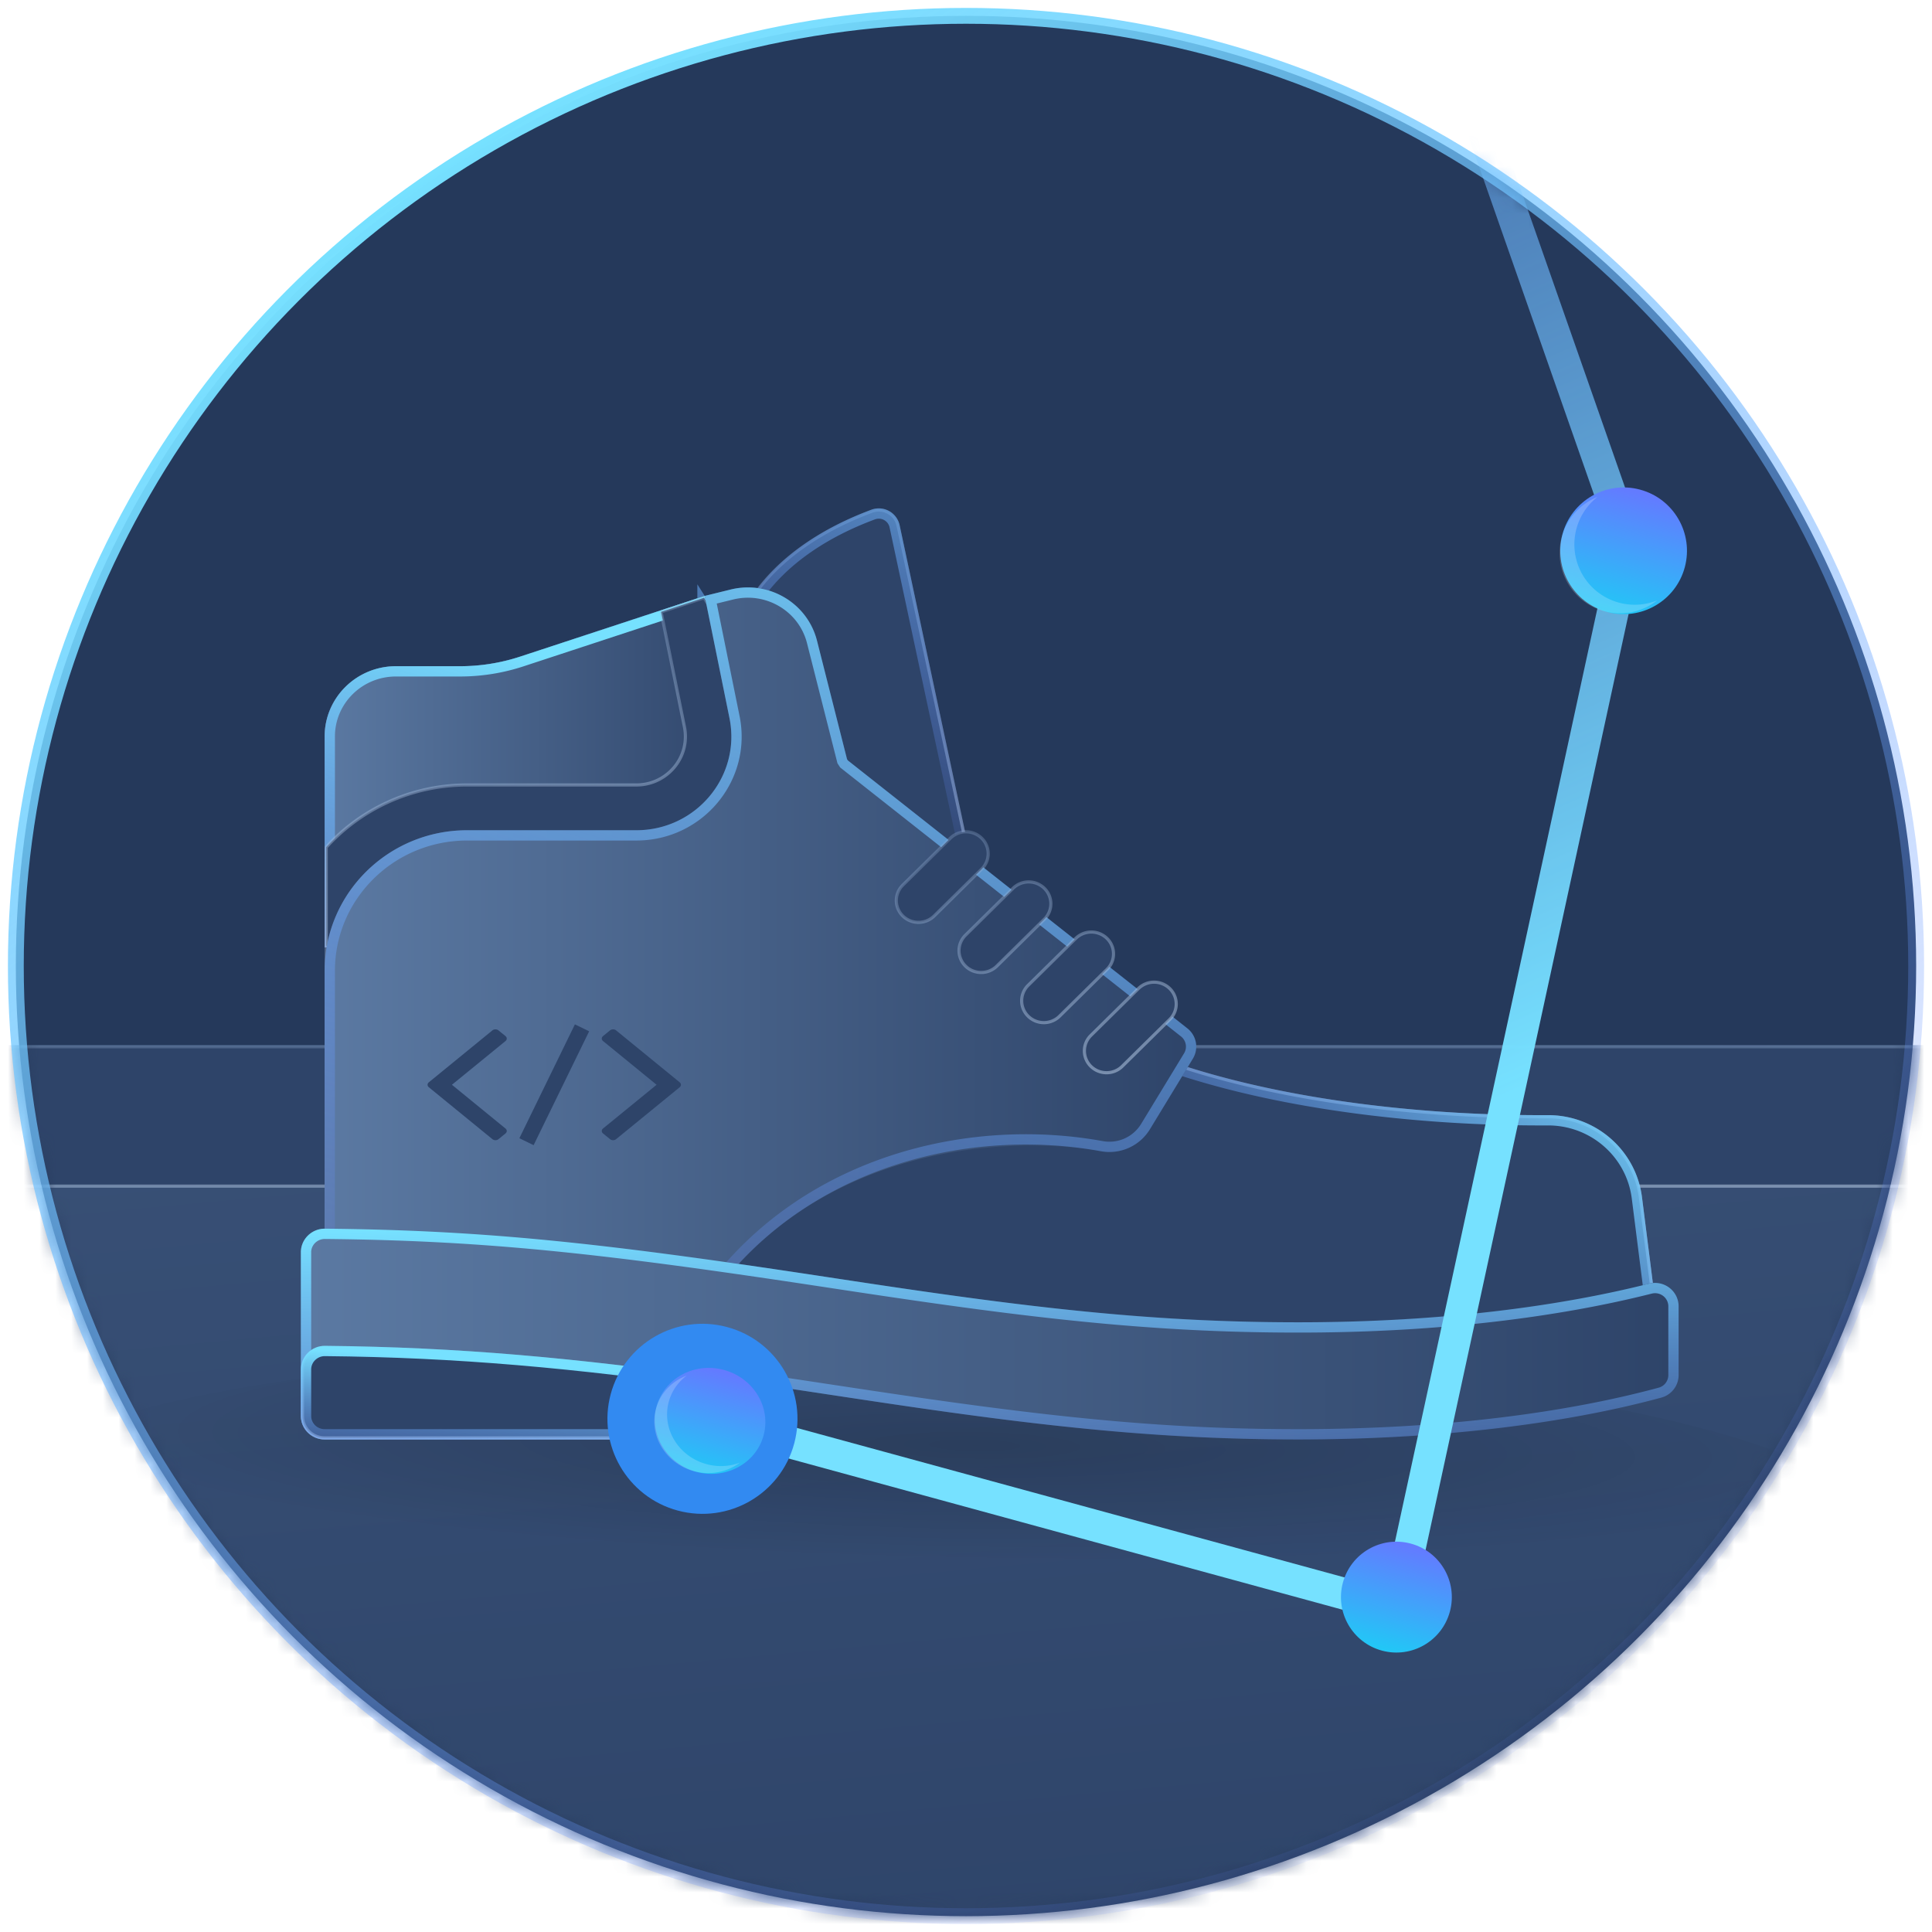<svg xmlns="http://www.w3.org/2000/svg" xmlns:xlink="http://www.w3.org/1999/xlink" width="122" height="122" viewBox="0 0 122 122">
    <defs>
        <circle id="a" cx="60" cy="60" r="60"/>
        <linearGradient id="c" x1="-28.05%" x2="73.325%" y1="-361.425%" y2="100%">
            <stop offset="0%" stop-color="#5B79A2"/>
            <stop offset="100%" stop-color="#2E4469"/>
        </linearGradient>
        <linearGradient id="d" x1="45.117%" x2="0%" y1="168.048%" y2="5.569%">
            <stop offset="0%" stop-color="#C4D6EB" stop-opacity=".676"/>
            <stop offset="100%" stop-color="#91ACD2" stop-opacity=".3"/>
        </linearGradient>
        <radialGradient id="e" cx="52.101%" cy="30.594%" r="284.11%" fx="52.101%" fy="30.594%" gradientTransform="matrix(-.172 0 0 -.127 .61 .345)">
            <stop offset="0%"/>
            <stop offset="100%" stop-opacity=".002"/>
        </radialGradient>
        <linearGradient id="f" x1="84.3%" x2="50%" y1="-62.742%" y2="84.981%">
            <stop offset="0%" stop-color="#76E1FF"/>
            <stop offset="100%" stop-color="#637BFF" stop-opacity="0"/>
        </linearGradient>
        <linearGradient id="g" x1="100%" x2="59.908%" y1="58.203%" y2="87.609%">
            <stop offset="0%" stop-color="#76E1FF"/>
            <stop offset="100%" stop-color="#637BFF" stop-opacity="0"/>
        </linearGradient>
        <linearGradient id="h" x1="0%" y1="50%" y2="50%">
            <stop offset="0%" stop-color="#5B79A2"/>
            <stop offset="100%" stop-color="#2E4469"/>
        </linearGradient>
        <linearGradient id="i" x1="67.252%" x2="15.826%" y1="22.034%" y2="163.626%">
            <stop offset="0%" stop-color="#76E1FF"/>
            <stop offset="100%" stop-color="#637BFF" stop-opacity="0"/>
        </linearGradient>
        <linearGradient id="j" x1="77.083%" x2="24.555%" y1="-20.187%" y2="132.878%">
            <stop offset="0%" stop-color="#76E1FF"/>
            <stop offset="100%" stop-color="#637BFF" stop-opacity="0"/>
        </linearGradient>
        <linearGradient id="k" x1="0%" x2="40.103%" y1="0%" y2="179.058%">
            <stop offset="0%" stop-color="#76E1FF"/>
            <stop offset="100%" stop-color="#637BFF" stop-opacity="0"/>
        </linearGradient>
        <linearGradient id="l" x1="50%" x2="50%" y1="0%" y2="97.483%">
            <stop offset="0%" stop-color="#21C8F6"/>
            <stop offset="100%" stop-color="#637BFF"/>
        </linearGradient>
        <filter id="m" width="200%" height="200%" x="-50%" y="-50%" filterUnits="objectBoundingBox">
            <feGaussianBlur in="SourceGraphic" stdDeviation="2"/>
        </filter>
        <linearGradient id="o" x1="24.379%" x2="84.171%" y1="5.536%" y2="97.907%">
            <stop offset="0%" stop-color="#76E1FF"/>
            <stop offset="100%" stop-color="#637BFF" stop-opacity="0"/>
        </linearGradient>
        <circle id="n" cx="60" cy="60" r="60"/>
    </defs>
    <g fill="none" fill-rule="evenodd" transform="translate(1 1)">
        <mask id="b" fill="#fff">
            <use xlink:href="#a"/>
        </mask>
        <use fill="#25395B" xlink:href="#a"/>
        <g mask="url(#b)">
            <g transform="translate(-8 65)">
                <rect width="140" height="58" fill="url(#c)" rx="4"/>
                <path fill="#2E4469" stroke="url(#d)" stroke-width=".2" d="M.1 8.9h139.8V.1H4A3.9 3.9 0 0 0 .1 4v4.9z"/>
            </g>
        </g>
        <ellipse cx="58.083" cy="94.145" fill="url(#e)" mask="url(#b)" opacity=".419" rx="58.916" ry="10.119" transform="rotate(1 58.083 94.145)"/>
        <g mask="url(#b)">
            <path fill="#2E4469" fill-rule="nonzero" stroke="url(#d)" stroke-width=".2" d="M43.36 27.644L37.711 1.186a1.247 1.247 0 0 0-1.654-.904c-3.043 1.132-5.78 2.896-7.46 5.33l2.946 16.204 11.815 5.828z" transform="translate(18 31)"/>
            <path stroke="url(#f)" stroke-width=".65" d="M43.042 27.237l-5.55-26.004a1.022 1.022 0 0 0-1.356-.74c-2.958 1.1-5.622 2.805-7.292 5.21l2.946 15.984 11.252 5.55z" transform="translate(18 31)"/>
            <path fill="#2E4469" fill-rule="nonzero" stroke="url(#d)" stroke-width=".2" d="M25.457 5.75L13.88 9.557a12.253 12.253 0 0 1-3.826.613H6c-2.43 0-4.4 1.942-4.4 4.338v35.42l68.863 5.917 14.928-5.89-.804-6.341c-.37-2.92-2.88-5.11-5.853-5.096-7.746.036-16.347-.925-23.296-3.216l-22.522-17.78L25.457 5.75z" transform="translate(18 31)"/>
            <path stroke="url(#g)" stroke-width=".65" d="M25.361 6.018L13.949 9.771a12.478 12.478 0 0 1-3.896.624H6c-2.307 0-4.175 1.842-4.175 4.113v35.213l68.627 5.887 14.694-5.798-.782-6.168c-.355-2.807-2.77-4.912-5.629-4.899-7.768.036-16.392-.928-23.336-3.211l-.1-.054-22.5-17.755-.074-.081-7.364-11.624z" transform="translate(18 31)"/>
            <path fill="url(#h)" fill-rule="nonzero" d="M28.5 27.825v-17.46l-3-4.735-11.653 3.832a12.153 12.153 0 0 1-3.794.607H6c-2.485 0-4.5 1.988-4.5 4.44v13.316h27z" transform="translate(18 31)"/>
            <path stroke="url(#i)" stroke-width=".65" d="M28.175 27.5V10.46l-2.814-4.442-11.412 3.753a12.478 12.478 0 0 1-3.896.623H6c-2.307 0-4.175 1.843-4.175 4.114V27.5h26.35z" transform="translate(18 31)"/>
            <path fill="#2E4469" fill-rule="nonzero" stroke="url(#d)" stroke-width=".2" d="M22.748 6.64l1.473 7.268a3.019 3.019 0 0 1-.643 2.54 3.105 3.105 0 0 1-2.397 1.12h-10.68A12.013 12.013 0 0 0 1.6 21.5v6.224h26.8l.015-17.306-2.959-4.67-2.71.892z" transform="translate(18 31)"/>
            <path fill="url(#h)" fill-rule="nonzero" d="M27 48.54c7.5-8.878 19.156-8.638 23.525-7.842a2.994 2.994 0 0 0 3.091-1.391l2.71-4.455a1.466 1.466 0 0 0-.35-1.916L34.5 15.988l-1.909-7.53c-.603-2.38-3.046-3.825-5.457-3.23L25.5 5.63l1.564 7.717c.743 3.663-2.097 7.08-5.883 7.08H10.5c-4.97 0-9 3.974-9 8.878V47.06L27 48.54z" transform="translate(18 31)"/>
            <g fill="#2E4469">
                <path fill-rule="nonzero" d="M37 70.418c0 .06.029.114.086.161l.43.35c.057.048.123.071.197.071.075 0 .14-.023.198-.07l4.003-3.269c.057-.046.086-.1.086-.161 0-.06-.029-.115-.086-.161l-4.003-3.269a.303.303 0 0 0-.198-.07.303.303 0 0 0-.197.07l-.43.35c-.057.047-.086.101-.086.162 0 .06.029.115.086.161l3.376 2.757-3.376 2.756c-.057.047-.086.101-.086.162zM31 64.582c0-.06-.029-.114-.086-.161l-.43-.35a.304.304 0 0 0-.197-.071.304.304 0 0 0-.198.07l-4.003 3.269c-.057.046-.086.1-.086.161 0 .06.029.115.086.161l4.003 3.269c.057.047.123.07.198.07.074 0 .14-.023.197-.07l.43-.35c.057-.047.086-.101.086-.162 0-.06-.029-.115-.086-.161L27.538 67.5l3.376-2.756c.057-.047.086-.101.086-.162z"/>
                <path d="M35.304 63.686l.899.438-3.507 7.19-.899-.438z"/>
            </g>
            <path stroke="url(#j)" stroke-width=".65" d="M26.857 48.206c6.168-7.194 15.837-9.266 23.726-7.828a2.67 2.67 0 0 0 2.755-1.24l2.71-4.455c.3-.494.185-1.131-.273-1.492L34.299 16.243l-.114-.175-1.909-7.531c-.558-2.204-2.825-3.546-5.064-2.994l-1.332.328 1.503 7.412c.784 3.865-2.212 7.469-6.202 7.469H10.5c-4.792 0-8.675 3.83-8.675 8.553v17.448l25.032 1.453z" transform="translate(18 31)"/>
            <path fill="url(#h)" fill-rule="nonzero" d="M63 51.499c-22.045 0-37.098-5.682-61.478-5.911C.689 45.58 0 46.25 0 47.073v10.345c0 .817.672 1.48 1.5 1.48h24c.828 0 1.5-.663 1.5-1.48V55.12c11.85 1.695 22.647 3.776 36 3.776 11.949 0 20.09-1.878 22.908-2.642A1.474 1.474 0 0 0 87 54.831v-4.337c0-.966-.912-1.675-1.86-1.436-3.361.848-11.136 2.44-22.14 2.44z" transform="translate(18 31)"/>
            <path stroke="url(#k)" stroke-width=".65" d="M63 51.824c-8.177 0-15.195-.682-25.817-2.257-.71-.105-1.45-.216-2.34-.35l-2.347-.356c-13.668-2.068-20.99-2.854-30.977-2.948-.654-.007-1.194.52-1.194 1.16v10.345c0 .636.525 1.154 1.175 1.154h24c.65 0 1.175-.518 1.175-1.154v-2.672l.371.053c1.6.229 3.124.456 5.505.816l2.347.355c.89.134 1.63.245 2.34.35C47.85 57.892 54.85 58.572 63 58.572c9.54 0 17.274-1.126 22.823-2.63a1.15 1.15 0 0 0 .852-1.11v-4.338c0-.755-.714-1.308-1.455-1.12-5.701 1.438-13.206 2.45-22.22 2.45z" transform="translate(18 31)"/>
            <g fill="#2E4469" fill-rule="nonzero" stroke="url(#d)" stroke-width=".2" transform="translate(55.383 51.281)">
                <path d="M5.575 9.128c.37 0 .724-.142.99-.404l3-2.96a1.365 1.365 0 0 0 0-1.95 1.414 1.414 0 0 0-1.98 0l-3 2.96a1.365 1.365 0 0 0 0 1.95c.266.262.62.404.99.404zM13.493 15.458c.369 0 .724-.142.99-.405l3-2.959a1.365 1.365 0 0 0 0-1.95 1.414 1.414 0 0 0-1.98 0l-3 2.96a1.365 1.365 0 0 0 0 1.95c.265.262.62.404.99.404zM9.533 12.294c.37 0 .724-.142.99-.405l3-2.96a1.365 1.365 0 0 0 0-1.95 1.414 1.414 0 0 0-1.98 0l-3 2.96a1.365 1.365 0 0 0 0 1.95c.266.263.621.405.99.405zM1.617 5.964c.37 0 .724-.142.99-.405l3-2.959a1.365 1.365 0 0 0 0-1.95 1.414 1.414 0 0 0-1.98 0l-3 2.96a1.365 1.365 0 0 0 0 1.95c.266.262.62.404.99.404z"/>
            </g>
            <path fill="#2E4469" fill-rule="nonzero" stroke="url(#d)" stroke-width=".2" d="M26.9 55.201c-9.537-1.36-16.984-2.036-25.38-2.115C.743 53.078.1 53.705.1 54.47v2.947c0 .761.627 1.38 1.4 1.38h24c.773 0 1.4-.619 1.4-1.38V55.2z" transform="translate(18 31)"/>
            <path stroke="url(#i)" stroke-width=".65" d="M26.675 55.396C17.24 54.056 9.846 53.39 1.52 53.311c-.654-.007-1.194.52-1.194 1.16v2.947c0 .636.525 1.154 1.175 1.154h24c.65 0 1.175-.518 1.175-1.154v-2.022z" transform="translate(18 31)"/>
        </g>
        <g mask="url(#b)">
            <g transform="scale(1 -1) rotate(-15 -334.577 -183.178)">
                <path stroke="url(#i)" stroke-width="2" d="M26.45 106.309l21.678-31.774 3.315-68.733-45.512.213"/>
                <circle cx="48" cy="74" r="4" fill="url(#l)"/>
                <path fill="#FFF" fill-opacity=".2" d="M45.524 76.857a3.81 3.81 0 1 1 5.334-5.334 3.81 3.81 0 0 0-5.334 5.334z"/>
                <circle cx="51.241" cy="6.466" r="3.5" fill="url(#l)"/>
                <circle cx="6" cy="6" r="6" fill="#328AF1" filter="url(#m)"/>
                <g transform="translate(3 2)">
                    <ellipse cx="3.5" cy="4" fill="url(#l)" rx="3.5" ry="3.333"/>
                    <path fill="#FFF" fill-opacity=".2" d="M1.333 6.381C.523 5.801 0 4.88 0 3.841 0 2.088 1.492.667 3.333.667c1.09 0 2.059.498 2.667 1.27a3.429 3.429 0 0 0-2-.635c-1.841 0-3.333 1.42-3.333 3.174 0 .715.248 1.374.666 1.905z"/>
                </g>
            </g>
        </g>
        <use stroke="url(#o)" xlink:href="#n"/>
    </g>
</svg>
